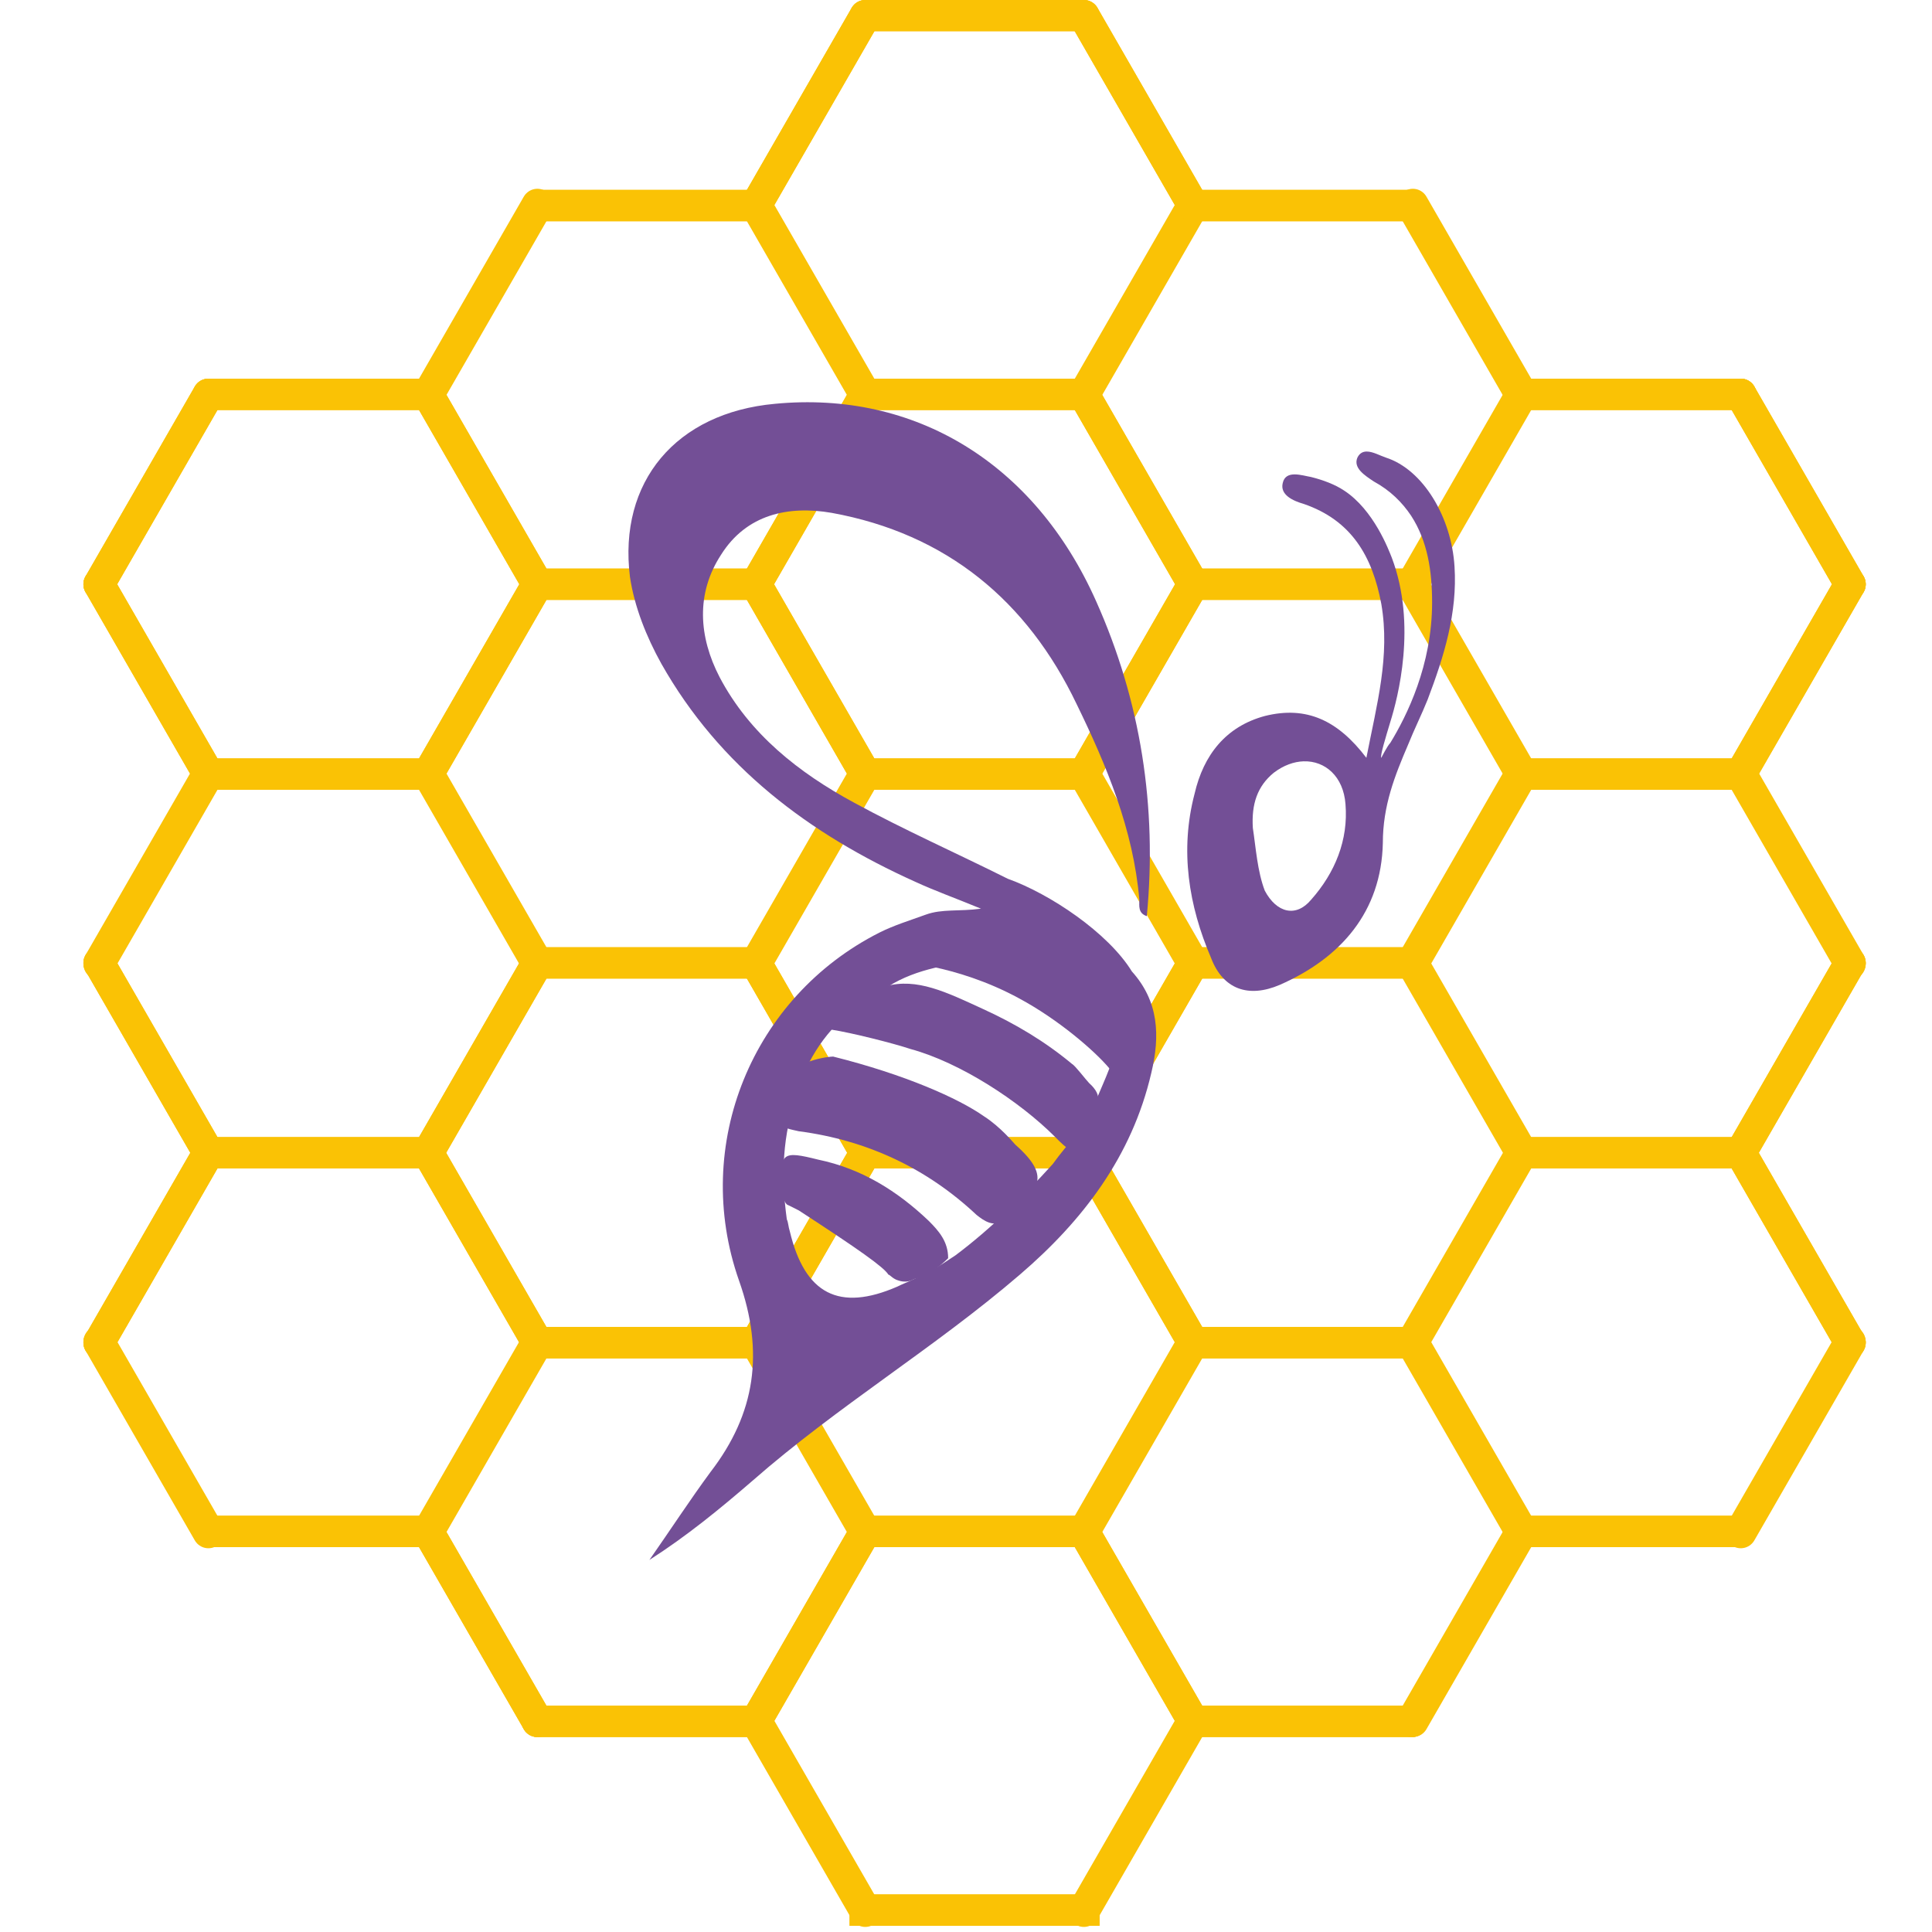 <?xml version="1.0" encoding="UTF-8" standalone="no"?>
<svg
   id="a"
   viewBox="0 0 175 175"
   version="1.1"
   sodipodi:docname="icon.svg"
   inkscape:export-xdpi="1200"
   inkscape:export-ydpi="1200"
   inkscape:version="1.1.2 (0a00cf5339, 2022-02-04)"
   width="175"
   height="175"
   xmlns:inkscape="http://www.inkscape.org/namespaces/inkscape"
   xmlns:sodipodi="http://sodipodi.sourceforge.net/DTD/sodipodi-0.dtd"
   xmlns="http://www.w3.org/2000/svg"
   xmlns:svg="http://www.w3.org/2000/svg">
  <sodipodi:namedview
     id="namedview1163"
     pagecolor="#ffffff"
     bordercolor="#666666"
     borderopacity="1.0"
     inkscape:pageshadow="2"
     inkscape:pageopacity="0.0"
     inkscape:pagecheckerboard="0"
     showgrid="false"
     inkscape:zoom="2.1523175"
     inkscape:cx="62.026164"
     inkscape:cy="98.963093"
     inkscape:window-width="1920"
     inkscape:window-height="1015"
     inkscape:window-x="0"
     inkscape:window-y="0"
     inkscape:window-maximized="1"
     inkscape:current-layer="a"
     fit-margin-top="0"
     fit-margin-left="0"
     fit-margin-right="0"
     fit-margin-bottom="0"
     showguides="true"
     inkscape:guide-bbox="true"
     height="175px"
     lock-margins="false"
     width="161.44px">
    <sodipodi:guide
       position="1.42,87.22"
       orientation="0,-1"
       id="guide1419" />
    <sodipodi:guide
       position="87.961,87.68"
       orientation="1,0"
       id="guide1427" />
    <sodipodi:guide
       position="175.281,175"
       orientation="0.707,-0.707"
       id="guide1947" />
    <sodipodi:guide
       position="87.961,87.68"
       orientation="-0.707,-0.707"
       id="guide2117" />
  </sodipodi:namedview>
  <defs
     id="defs826">
    <style
       id="style824">.f{fill:#fff;}.g{stroke-linecap:round;}.g,.h{fill:none;stroke:#f5d000;stroke-linejoin:round;stroke-width:2.84px;}.i{fill:#f5d003;}.j{fill:#f5d000;}.h{stroke-linecap:square;}.k{fill:#1d1d1b;}</style>
  </defs>
  <g
     id="g846"
     transform="translate(-235.665,-16.23)" />
  <g
     id="g1160"
     transform="translate(-100.324,-16.23)"
     style="stroke:#fac205;stroke-opacity:1">
    <path
       class="g"
       d="m 178.7,17.65 h 19.8"
       id="path868"
       style="stroke:#fac205;stroke-opacity:1" />
    <g
       id="g1158"
       style="stroke:#fac205;stroke-opacity:1">
      <path
         class="g"
         d="M 139.1,120.65 H 119.3"
         id="path870"
         style="stroke:#fac205;stroke-opacity:1" />
      <path
         class="g"
         d="m 139.1,120.65 9.9,17.2"
         id="path872"
         style="stroke:#fac205;stroke-opacity:1" />
      <path
         class="g"
         d="m 139.1,120.65 9.9,-17.2"
         id="path874"
         style="stroke:#fac205;stroke-opacity:1" />
      <path
         class="g"
         d="M 119.2,120.65 H 139"
         id="path876"
         style="stroke:#fac205;stroke-opacity:1" />
      <path
         class="g"
         d="m 119.2,120.65 -9.9,17.2"
         id="path878"
         style="stroke:#fac205;stroke-opacity:1" />
      <path
         class="g"
         d="m 119.2,120.65 -9.9,-17.2"
         id="path880"
         style="stroke:#fac205;stroke-opacity:1" />
      <path
         class="g"
         d="m 109.3,137.85 9.9,-17.2"
         id="path882"
         style="stroke:#fac205;stroke-opacity:1" />
      <path
         class="g"
         d="m 109.3,137.85 9.9,17.2"
         id="path884"
         style="stroke:#fac205;stroke-opacity:1" />
      <path
         class="g"
         d="m 119.2,154.95 -9.9,-17.2"
         id="path886"
         style="stroke:#fac205;stroke-opacity:1" />
      <path
         class="g"
         d="M 119.2,154.95 H 139"
         id="path888"
         style="stroke:#fac205;stroke-opacity:1" />
      <path
         class="g"
         d="M 139.1,154.95 H 119.3"
         id="path890"
         style="stroke:#fac205;stroke-opacity:1" />
      <path
         class="g"
         d="m 139.1,154.95 9.9,-17.2"
         id="path892"
         style="stroke:#fac205;stroke-opacity:1" />
      <path
         class="g"
         d="m 139.1,154.95 9.9,17.2"
         id="path894"
         style="stroke:#fac205;stroke-opacity:1" />
      <path
         class="g"
         d="m 149,137.85 -9.9,-17.2"
         id="path896"
         style="stroke:#fac205;stroke-opacity:1" />
      <path
         class="g"
         d="m 149,137.85 -9.9,17.2"
         id="path898"
         style="stroke:#fac205;stroke-opacity:1" />
      <path
         class="g"
         d="m 149,137.85 h 19.8"
         id="path900"
         style="stroke:#fac205;stroke-opacity:1" />
      <path
         class="g"
         d="M 139.1,86.35 H 119.3"
         id="path902"
         style="stroke:#fac205;stroke-opacity:1" />
      <path
         class="g"
         d="m 139.1,86.35 9.9,17.2"
         id="path904"
         style="stroke:#fac205;stroke-opacity:1" />
      <path
         class="g"
         d="M 139.1,86.35 149,69.15"
         id="path906"
         style="stroke:#fac205;stroke-opacity:1" />
      <path
         class="g"
         d="M 119.2,86.35 H 139"
         id="path908"
         style="stroke:#fac205;stroke-opacity:1" />
      <path
         class="g"
         d="m 119.2,86.35 -9.9,17.2"
         id="path910"
         style="stroke:#fac205;stroke-opacity:1" />
      <path
         class="g"
         d="m 119.2,86.35 -9.9,-17.2"
         id="path912"
         style="stroke:#fac205;stroke-opacity:1" />
      <path
         class="g"
         d="m 109.3,103.45 9.9,17.2"
         id="path914"
         style="stroke:#fac205;stroke-opacity:1" />
      <path
         class="g"
         d="m 109.3,103.45 9.9,-17.2"
         id="path916"
         style="stroke:#fac205;stroke-opacity:1" />
      <path
         class="g"
         d="m 149,103.45 -9.9,17.2"
         id="path918"
         style="stroke:#fac205;stroke-opacity:1" />
      <path
         class="g"
         d="m 149,103.45 -9.9,-17.2"
         id="path920"
         style="stroke:#fac205;stroke-opacity:1" />
      <path
         class="g"
         d="m 149,103.45 h 19.8"
         id="path922"
         style="stroke:#fac205;stroke-opacity:1" />
      <path
         class="g"
         d="M 139.1,51.95 H 119.3"
         id="path924"
         style="stroke:#fac205;stroke-opacity:1" />
      <path
         class="g"
         d="m 139.1,51.95 9.9,17.2"
         id="path926"
         style="stroke:#fac205;stroke-opacity:1" />
      <path
         class="g"
         d="M 139.1,51.95 149,34.75"
         id="path928"
         style="stroke:#fac205;stroke-opacity:1" />
      <path
         class="g"
         d="M 119.2,51.95 H 139"
         id="path930"
         style="stroke:#fac205;stroke-opacity:1" />
      <path
         class="g"
         d="m 119.2,51.95 -9.9,17.2"
         id="path932"
         style="stroke:#fac205;stroke-opacity:1" />
      <path
         class="g"
         d="m 109.3,69.15 9.9,17.2"
         id="path934"
         style="stroke:#fac205;stroke-opacity:1" />
      <path
         class="g"
         d="m 109.3,69.15 9.9,-17.2"
         id="path936"
         style="stroke:#fac205;stroke-opacity:1" />
      <path
         class="g"
         d="m 149,69.15 -9.9,17.2"
         id="path938"
         style="stroke:#fac205;stroke-opacity:1" />
      <path
         class="g"
         d="m 149,69.15 -9.9,-17.2"
         id="path940"
         style="stroke:#fac205;stroke-opacity:1" />
      <path
         class="g"
         d="m 149,69.15 h 19.8"
         id="path942"
         style="stroke:#fac205;stroke-opacity:1" />
      <path
         class="g"
         d="M 168.8,137.85 H 149"
         id="path944"
         style="stroke:#fac205;stroke-opacity:1" />
      <path
         class="g"
         d="m 168.8,137.85 9.9,17.2"
         id="path946"
         style="stroke:#fac205;stroke-opacity:1" />
      <path
         class="g"
         d="m 168.8,137.85 9.9,-17.2"
         id="path948"
         style="stroke:#fac205;stroke-opacity:1" />
      <path
         class="g"
         d="m 149,172.15 -9.9,-17.2"
         id="path950"
         style="stroke:#fac205;stroke-opacity:1" />
      <path
         class="g"
         d="m 149,172.15 h 19.8"
         id="path952"
         style="stroke:#fac205;stroke-opacity:1" />
      <path
         class="g"
         d="M 168.8,172.15 H 149"
         id="path954"
         style="stroke:#fac205;stroke-opacity:1" />
      <path
         class="g"
         d="m 168.8,172.15 9.9,-17.2"
         id="path956"
         style="stroke:#fac205;stroke-opacity:1" />
      <path
         class="g"
         d="m 168.8,172.15 9.9,17.2"
         id="path958"
         style="stroke:#fac205;stroke-opacity:1" />
      <path
         class="g"
         d="m 178.7,154.95 -9.9,-17.2"
         id="path960"
         style="stroke:#fac205;stroke-opacity:1" />
      <path
         class="g"
         d="m 178.7,154.95 -9.9,17.2"
         id="path962"
         style="stroke:#fac205;stroke-opacity:1" />
      <path
         class="g"
         d="m 178.7,154.95 h 19.8"
         id="path964"
         style="stroke:#fac205;stroke-opacity:1" />
      <path
         class="g"
         d="M 168.8,103.45 H 149"
         id="path966"
         style="stroke:#fac205;stroke-opacity:1" />
      <path
         class="g"
         d="m 168.8,103.45 9.9,17.2"
         id="path968"
         style="stroke:#fac205;stroke-opacity:1" />
      <path
         class="g"
         d="m 168.8,103.45 9.9,-17.2"
         id="path970"
         style="stroke:#fac205;stroke-opacity:1" />
      <path
         class="g"
         d="m 178.7,120.65 -9.9,17.2"
         id="path972"
         style="stroke:#fac205;stroke-opacity:1" />
      <path
         class="g"
         d="m 178.7,120.65 -9.9,-17.2"
         id="path974"
         style="stroke:#fac205;stroke-opacity:1" />
      <path
         class="g"
         d="m 178.7,120.65 h 19.8"
         id="path976"
         style="stroke:#fac205;stroke-opacity:1" />
      <path
         class="g"
         d="M 168.8,69.15 H 149"
         id="path978"
         style="stroke:#fac205;stroke-opacity:1" />
      <path
         class="g"
         d="m 168.8,69.15 9.9,17.2"
         id="path980"
         style="stroke:#fac205;stroke-opacity:1" />
      <path
         class="g"
         d="m 168.8,69.15 9.9,-17.2"
         id="path982"
         style="stroke:#fac205;stroke-opacity:1" />
      <path
         class="g"
         d="m 178.7,86.35 -9.9,17.2"
         id="path984"
         style="stroke:#fac205;stroke-opacity:1" />
      <path
         class="g"
         d="m 178.7,86.35 -9.9,-17.2"
         id="path986"
         style="stroke:#fac205;stroke-opacity:1" />
      <path
         class="g"
         d="m 178.7,86.35 h 19.8"
         id="path988"
         style="stroke:#fac205;stroke-opacity:1" />
      <path
         class="g"
         d="M 168.8,34.85 H 149"
         id="path990"
         style="stroke:#fac205;stroke-opacity:1" />
      <path
         class="g"
         d="m 168.8,34.85 9.9,17.2"
         id="path992"
         style="stroke:#fac205;stroke-opacity:1" />
      <path
         class="g"
         d="m 168.8,34.85 9.9,-17.2"
         id="path994"
         style="stroke:#fac205;stroke-opacity:1" />
      <path
         class="g"
         d="m 149,34.85 -9.9,17.2"
         id="path996"
         style="stroke:#fac205;stroke-opacity:1" />
      <path
         class="g"
         d="m 149,34.85 h 19.8"
         id="path998"
         style="stroke:#fac205;stroke-opacity:1" />
      <path
         class="g"
         d="m 178.7,51.95 -9.9,17.2"
         id="path1000"
         style="stroke:#fac205;stroke-opacity:1" />
      <path
         class="g"
         d="m 178.7,51.95 -9.9,-17.2"
         id="path1002"
         style="stroke:#fac205;stroke-opacity:1" />
      <path
         class="g"
         d="m 178.7,51.95 h 19.8"
         id="path1004"
         style="stroke:#fac205;stroke-opacity:1" />
      <path
         class="g"
         d="M 198.5,154.95 H 178.7"
         id="path1006"
         style="stroke:#fac205;stroke-opacity:1" />
      <path
         class="g"
         d="m 198.5,154.95 9.9,17.2"
         id="path1008"
         style="stroke:#fac205;stroke-opacity:1" />
      <path
         class="g"
         d="m 198.5,154.95 9.9,-17.2"
         id="path1010"
         style="stroke:#fac205;stroke-opacity:1" />
      <path
         class="g"
         d="m 178.7,189.25 -9.9,-17.2"
         id="path1012"
         style="stroke:#fac205;stroke-opacity:1" />
      <path
         class="h"
         d="m 178.7,189.25 h 19.8"
         id="path1014"
         style="stroke:#fac205;stroke-opacity:1" />
      <path
         class="h"
         d="M 198.5,189.25 H 178.7"
         id="path1016"
         style="stroke:#fac205;stroke-opacity:1" />
      <path
         class="g"
         d="m 198.5,189.25 9.9,-17.2"
         id="path1018"
         style="stroke:#fac205;stroke-opacity:1" />
      <path
         class="g"
         d="m 208.4,172.15 -9.9,-17.2"
         id="path1020"
         style="stroke:#fac205;stroke-opacity:1" />
      <path
         class="g"
         d="m 208.4,172.15 -9.9,17.2"
         id="path1022"
         style="stroke:#fac205;stroke-opacity:1" />
      <path
         class="g"
         d="m 208.4,172.15 h 19.8"
         id="path1024"
         style="stroke:#fac205;stroke-opacity:1" />
      <path
         class="g"
         d="M 198.5,120.65 H 178.7"
         id="path1026"
         style="stroke:#fac205;stroke-opacity:1" />
      <path
         class="g"
         d="m 198.5,120.65 9.9,17.2"
         id="path1028"
         style="stroke:#fac205;stroke-opacity:1" />
      <path
         class="g"
         d="m 198.5,120.65 9.9,-17.2"
         id="path1030"
         style="stroke:#fac205;stroke-opacity:1" />
      <path
         class="g"
         d="m 208.4,137.85 -9.9,17.2"
         id="path1032"
         style="stroke:#fac205;stroke-opacity:1" />
      <path
         class="g"
         d="m 208.4,137.85 -9.9,-17.2"
         id="path1034"
         style="stroke:#fac205;stroke-opacity:1" />
      <path
         class="g"
         d="m 208.4,137.85 h 19.8"
         id="path1036"
         style="stroke:#fac205;stroke-opacity:1" />
      <path
         class="g"
         d="M 198.5,86.35 H 178.7"
         id="path1038"
         style="stroke:#fac205;stroke-opacity:1" />
      <path
         class="g"
         d="m 198.5,86.35 9.9,17.2"
         id="path1040"
         style="stroke:#fac205;stroke-opacity:1" />
      <path
         class="g"
         d="m 198.5,86.35 9.9,-17.2"
         id="path1042"
         style="stroke:#fac205;stroke-opacity:1" />
      <path
         class="g"
         d="m 208.4,103.45 -9.9,17.2"
         id="path1044"
         style="stroke:#fac205;stroke-opacity:1" />
      <path
         class="g"
         d="m 208.4,103.45 -9.9,-17.2"
         id="path1046"
         style="stroke:#fac205;stroke-opacity:1" />
      <path
         class="g"
         d="m 208.4,103.45 h 19.8"
         id="path1048"
         style="stroke:#fac205;stroke-opacity:1" />
      <path
         class="g"
         d="M 198.5,51.95 H 178.7"
         id="path1050"
         style="stroke:#fac205;stroke-opacity:1" />
      <path
         class="g"
         d="m 198.5,51.95 9.9,17.2"
         id="path1052"
         style="stroke:#fac205;stroke-opacity:1" />
      <path
         class="g"
         d="m 198.5,51.95 9.9,-17.2"
         id="path1054"
         style="stroke:#fac205;stroke-opacity:1" />
      <path
         class="g"
         d="m 208.4,69.15 -9.9,17.2"
         id="path1056"
         style="stroke:#fac205;stroke-opacity:1" />
      <path
         class="g"
         d="m 208.4,69.15 -9.9,-17.2"
         id="path1058"
         style="stroke:#fac205;stroke-opacity:1" />
      <path
         class="g"
         d="m 208.4,69.15 h 19.8"
         id="path1060"
         style="stroke:#fac205;stroke-opacity:1" />
      <path
         class="g"
         d="m 198.5,17.65 9.9,17.2"
         id="path1062"
         style="stroke:#fac205;stroke-opacity:1" />
      <path
         class="g"
         d="m 178.7,17.65 -9.9,17.2"
         id="path1064"
         style="stroke:#fac205;stroke-opacity:1" />
      <path
         class="g"
         d="m 208.4,34.85 -9.9,17.2"
         id="path1066"
         style="stroke:#fac205;stroke-opacity:1" />
      <path
         class="g"
         d="m 208.4,34.85 -9.9,-17.2"
         id="path1068"
         style="stroke:#fac205;stroke-opacity:1" />
      <path
         class="g"
         d="m 208.4,34.85 h 19.8"
         id="path1070"
         style="stroke:#fac205;stroke-opacity:1" />
      <path
         class="g"
         d="M 228.2,137.85 H 208.4"
         id="path1072"
         style="stroke:#fac205;stroke-opacity:1" />
      <path
         class="g"
         d="m 228.2,137.85 9.9,17.2"
         id="path1074"
         style="stroke:#fac205;stroke-opacity:1" />
      <path
         class="g"
         d="m 228.2,137.85 9.9,-17.2"
         id="path1076"
         style="stroke:#fac205;stroke-opacity:1" />
      <path
         class="g"
         d="M 228.2,172.15 H 208.4"
         id="path1078"
         style="stroke:#fac205;stroke-opacity:1" />
      <path
         class="g"
         d="m 228.2,172.15 9.9,-17.2"
         id="path1080"
         style="stroke:#fac205;stroke-opacity:1" />
      <path
         class="g"
         d="m 238.2,154.95 -9.9,-17.2"
         id="path1082"
         style="stroke:#fac205;stroke-opacity:1" />
      <path
         class="g"
         d="m 238.2,154.95 -9.9,17.2"
         id="path1084"
         style="stroke:#fac205;stroke-opacity:1" />
      <path
         class="g"
         d="M 238.2,154.95 H 258"
         id="path1086"
         style="stroke:#fac205;stroke-opacity:1" />
      <path
         class="g"
         d="M 228.2,103.45 H 208.4"
         id="path1088"
         style="stroke:#fac205;stroke-opacity:1" />
      <path
         class="g"
         d="m 228.2,103.45 9.9,17.2"
         id="path1090"
         style="stroke:#fac205;stroke-opacity:1" />
      <path
         class="g"
         d="m 228.2,103.45 9.9,-17.2"
         id="path1092"
         style="stroke:#fac205;stroke-opacity:1" />
      <path
         class="g"
         d="m 238.2,120.65 -9.9,17.2"
         id="path1094"
         style="stroke:#fac205;stroke-opacity:1" />
      <path
         class="g"
         d="m 238.2,120.65 -9.9,-17.2"
         id="path1096"
         style="stroke:#fac205;stroke-opacity:1" />
      <path
         class="g"
         d="M 238.2,120.65 H 258"
         id="path1098"
         style="stroke:#fac205;stroke-opacity:1" />
      <path
         class="g"
         d="M 228.2,69.15 H 208.4"
         id="path1100"
         style="stroke:#fac205;stroke-opacity:1" />
      <path
         class="g"
         d="m 228.2,69.15 9.9,17.2"
         id="path1102"
         style="stroke:#fac205;stroke-opacity:1" />
      <path
         class="g"
         d="m 228.2,69.15 9.9,-17.2"
         id="path1104"
         style="stroke:#fac205;stroke-opacity:1" />
      <path
         class="g"
         d="m 238.2,86.35 -9.9,17.2"
         id="path1106"
         style="stroke:#fac205;stroke-opacity:1" />
      <path
         class="g"
         d="m 238.2,86.35 -9.9,-17.2"
         id="path1108"
         style="stroke:#fac205;stroke-opacity:1" />
      <path
         class="g"
         d="M 238.2,86.35 H 258"
         id="path1110"
         style="stroke:#fac205;stroke-opacity:1" />
      <path
         class="g"
         d="M 228.2,34.85 H 208.4"
         id="path1112"
         style="stroke:#fac205;stroke-opacity:1" />
      <path
         class="g"
         d="m 228.2,34.85 9.9,17.2"
         id="path1114"
         style="stroke:#fac205;stroke-opacity:1" />
      <path
         class="g"
         d="m 238.2,51.95 -9.9,17.2"
         id="path1116"
         style="stroke:#fac205;stroke-opacity:1" />
      <path
         class="g"
         d="m 238.2,51.95 -9.9,-17.2"
         id="path1118"
         style="stroke:#fac205;stroke-opacity:1" />
      <path
         class="g"
         d="M 238.2,51.95 H 258"
         id="path1120"
         style="stroke:#fac205;stroke-opacity:1" />
      <path
         class="g"
         d="M 258,120.65 H 238.2"
         id="path1122"
         style="stroke:#fac205;stroke-opacity:1" />
      <path
         class="g"
         d="m 258,120.65 9.9,17.2"
         id="path1124"
         style="stroke:#fac205;stroke-opacity:1" />
      <path
         class="g"
         d="m 258,120.65 9.9,-17.2"
         id="path1126"
         style="stroke:#fac205;stroke-opacity:1" />
      <path
         class="g"
         d="M 258,154.95 H 238.2"
         id="path1128"
         style="stroke:#fac205;stroke-opacity:1" />
      <path
         class="g"
         d="m 258,154.95 9.9,-17.2"
         id="path1130"
         style="stroke:#fac205;stroke-opacity:1" />
      <path
         class="g"
         d="M 267.9,137.85 258,120.65"
         id="path1132"
         style="stroke:#fac205;stroke-opacity:1" />
      <path
         class="g"
         d="m 267.9,137.85 -9.9,17.2"
         id="path1134"
         style="stroke:#fac205;stroke-opacity:1" />
      <path
         class="g"
         d="M 258,86.35 H 238.2"
         id="path1136"
         style="stroke:#fac205;stroke-opacity:1" />
      <path
         class="g"
         d="m 258,86.35 9.9,17.2"
         id="path1138"
         style="stroke:#fac205;stroke-opacity:1" />
      <path
         class="g"
         d="m 258,86.35 9.9,-17.2"
         id="path1140"
         style="stroke:#fac205;stroke-opacity:1" />
      <path
         class="g"
         d="m 267.9,103.45 -9.9,17.2"
         id="path1142"
         style="stroke:#fac205;stroke-opacity:1" />
      <path
         class="g"
         d="M 267.9,103.45 258,86.25"
         id="path1144"
         style="stroke:#fac205;stroke-opacity:1" />
      <g
         id="b"
         style="stroke:#fac205;stroke-opacity:1">
        <path
           class="g"
           d="M 258,51.95 H 238.2"
           id="path1146"
           style="stroke:#fac205;stroke-opacity:1" />
      </g>
      <g
         id="c"
         style="stroke:#fac205;stroke-opacity:1">
        <path
           class="g"
           d="m 258,51.95 9.9,17.2"
           id="path1149"
           style="stroke:#fac205;stroke-opacity:1" />
      </g>
      <g
         id="d"
         style="stroke:#fac205;stroke-opacity:1">
        <path
           class="g"
           d="M 267.9,69.15 258,86.35"
           id="path1152"
           style="stroke:#fac205;stroke-opacity:1" />
      </g>
      <g
         id="e"
         style="stroke:#fac205;stroke-opacity:1">
        <path
           class="g"
           d="M 267.9,69.15 258,51.95"
           id="path1155"
           style="stroke:#fac205;stroke-opacity:1" />
      </g>
    </g>
  </g>
  <g
     inkscape:groupmode="layer"
     id="layer1"
     inkscape:label="Layer 1"
     transform="translate(-235.665,-16.23)">
    <g
       id="g866"
       transform="matrix(1.353,0,0,1.353,-241.571,-34.935)"
       style="fill:#734f96;fill-opacity:1">
      <path
         d="m 418.3,101.75 c 2.9,-0.7 5.7,0.1 8.6,0.3 0.2,0.3 0.4,0.5 0.5,0.8 -0.1,0.2 -0.2,0.3 -0.4,0.3 -1.3,0.1 -2.6,-0.5 -3.9,-0.5 -0.8,0 -1.7,-0.2 -2.4,0.4 -1.2,0.2 -1.6,-1 -2.4,-1.3 z"
         id="path848"
         style="fill:#734f96;fill-opacity:1" />
      <path
         d="m 428.215,103.179 c -0.6,1.5 0.214,3.357 -0.586,4.857 C 426.513,111.011 427.1,107.75 426.9,107.65 c -0.2,-1.5 -0.1,-3.1 0,-4.6 0,-0.1 0.1,-0.1 0.1,-0.2 0.4,0 0.915,-0.371 1.215,0.329 z"
         id="path850"
         sodipodi:nodetypes="cccccc"
         style="fill:#734f96;fill-opacity:1" />
      <path
         class="j"
         d="m 408.5,108.55 c 4.8,1.2 8.4,2.8 10.1,4 1.1,0.7 2,1.8 2.1,1.9 2.6,2.3 1.4,3.1 -0.7,5 -0.7,0.6 -1.4,0.1 -1.9,-0.3 -3.3,-3.1 -7.3,-5 -11.9,-5.6 -0.4,-0.1 -1.2,-0.2 -1.6,-0.7 -0.6,-0.8 0,-2 0,-2.2 1.1,-1.9 3.7,-2.1 3.9,-2.1 z"
         id="path852"
         style="fill:#734f96;fill-opacity:1" />
      <path
         class="j"
         d="m 425.634,110.321 c 1,0.9 0.666,1.529 -0.134,2.629 -0.2,0.3 0.751,1.471 0.451,1.671 -1.2,0.8 -1.9,0 -2.6,-0.7 -2.4,-2.4 -6.351,-4.971 -9.651,-5.871 -1.2,-0.4 -4,-1.1 -5.3,-1.3 -0.7,-0.1 0.2,0 0.7,-1 l 2.1,-1.5 c 0.3,-0.2 0.5,-0.3 0.8,-0.4 2.1,-0.6 4.1,0.4 6.5,1.5 2.2,1 4.2,2.2 6,3.7 0.2,0.1 0.934,1.071 1.134,1.271 z"
         id="path854"
         sodipodi:nodetypes="ccsscccccccc"
         style="fill:#734f96;fill-opacity:1" />
      <path
         class="j"
         d="m 406.2,118.85 v 0 l -0.8,-0.4 c -0.2,-0.2 -0.3,-0.6 -0.3,-1 -0.2,-2.5 0,-2.6 2.4,-2 2.9,0.6 5.3,2.1 7.4,4.1 0.7,0.7 1.3,1.4 1.3,2.5 -0.6,0.6 -1.4,1.2 -2.3,1.4 -0.3,0.2 -0.7,0.2 -1,0.1 -0.4,-0.1 -0.6,-0.4 -0.7,-0.4 -0.3,-0.5 -2,-1.7 -6,-4.3 z"
         id="path856"
         style="fill:#734f96;fill-opacity:1" />
      <path
         class="j"
         d="m 427.014,109.365 c -1,-1.2 -3.444,-3.3 -6.044,-4.7 -2.2,-1.2 -4.3,-1.8 -5.7,-2.1 v -0.1 c 0.1,-0.5 2.7,-0.5 3.5,-0.5 1.7,0 4.729,0.286 8.229,1.186 0.3,0.9 0.7,2.3 0.4,4.1 -0.1,0.8 -0.186,1.615 -0.386,2.115 z"
         id="path858"
         sodipodi:nodetypes="ccccsccc"
         style="fill:#734f96;fill-opacity:1" />
      <path
         d="m 428.5,102.85 c 1.8,2 1.9,4.3 1.3,6.8 -1.3,5.6 -4.6,9.9 -8.8,13.5 -5.7,4.9 -12.2,8.8 -17.9,13.8 -2.2,1.9 -4.4,3.7 -6.9,5.3 1.4,-2 2.7,-4 4.1,-5.9 3,-3.9 3.6,-8 1.9,-12.8 -3.2,-9.1 0.9,-19 9.4,-23.3 1,-0.5 2,-0.8 3.1,-1.2 1.1,-0.4 2.2,-0.2 3.7,-0.4 -1.7,-0.7 -3.1,-1.2 -4.4,-1.8 -7.1,-3.2 -13.1,-7.7 -17,-14.6 -1,-1.8 -1.8,-3.8 -2.1,-5.8 -0.8,-6.4 3.1,-11 9.7,-11.6 9.4,-0.9 17.4,4 21.5,13.2 3,6.7 4.1,13.8 3.4,21.1 -0.6,-0.2 -0.5,-0.7 -0.5,-1.1 -0.4,-4.7 -2.2,-9 -4.2,-13.1 -3.3,-6.9 -8.7,-11.4 -16.4,-12.8 -2.9,-0.5 -5.7,0.1 -7.4,2.8 -1.7,2.6 -1.5,5.5 -0.1,8.2 2,3.8 5.3,6.4 9,8.4 3.3,1.8 6.9,3.4 10.3,5.1 2.8,1 6.7,3.6 8.3,6.2 -1.2,0.7 -1.084,0.763 -5.3,-0.8 -1.5,-0.2 -3.1,-0.3 -4.6,0 -2.2,0.3 -4.5,0.6 -6.4,1.8 -0.9,0.7 -1.9,1.3 -2.9,2 -0.3,0.3 -0.6,0.5 -0.9,0.9 -0.8,0.9 -1.4,1.9 -1.9,3 -0.2,0.4 -0.3,0.9 -0.4,1.3 -1,2.7 -1.1,5.5 -0.7,8.4 0.1,0.2 0.1,0.5 0.2,0.8 1,4.2 3.3,5.4 7.2,3.7 0.4,-0.2 0.7,-0.3 1.1,-0.5 1,-0.4 1.9,-1 2.8,-1.6 2.4,-1.8 4.5,-3.9 6.5,-6.1 0.5,-0.7 1.1,-1.4 1.6,-2 0.5,-0.8 1,-1.6 1.4,-2.5 0.5,-1.2 1.1,-2.4 1.3,-3.8 0.2,-0.9 0.1,-1.9 0.2,-2.8 -2.958,-3.294 -0.2,-1.6 0.8,-1.8 z"
         id="path860"
         style="fill:#734f96;fill-opacity:1"
         sodipodi:nodetypes="ccccccccsccccccccccccccccccccccccccccccccc" />
      <path
         id="path862"
         style="fill:#734f96;fill-opacity:1"
         d="m 444.219,68.045 c -0.248,0.001 -0.469,0.104 -0.619,0.404 -0.3,0.7 0.5,1.202 1.1,1.602 1.1,0.6 1.9,1.399 2.5,2.299 1.1,1.7 1.4,3.701 1.4,5.801 0,4.2 -1.699,7.6 -2.799,9.4 -0.2,0.2 -0.602,1 -0.602,1 -0.1,-0.1 0.302,-1.4 0.602,-2.4 0.5,-1.6 1.8,-6.5 0.1,-11 -0.2,-0.5 -1.201,-3.2 -3.201,-4.5 -0.6,-0.4 -1.399,-0.7 -2.199,-0.9 -0.6,-0.1 -1.7,-0.5 -1.9,0.4 -0.2,0.8 0.7,1.2 1.4,1.4 3.2,1.1 4.599,3.499 5.199,6.699 0.6,3.5 -0.3,6.701 -1,10.301 -1.9,-2.5 -3.999,-3.501 -6.799,-2.801 -2.6,0.7 -4.101,2.599 -4.701,5.199 -1,3.8 -0.398,7.5 1.102,11 0.8,2.1 2.5,2.701 4.6,1.801 4.1,-1.8 6.8,-4.9 6.9,-9.5 0,-2.5 0.799,-4.5 1.699,-6.6 0.4,-1 0.901,-2 1.301,-3 1.1,-2.9 1.999,-5.8 1.799,-8.9 -0.2,-3.3 -2.1,-6.501 -4.6,-7.301 -0.375,-0.125 -0.867,-0.406 -1.281,-0.404 z m -4.215,20.74 c 1.434,-0.043 2.659,1.009 2.797,2.865 0.2,2.4 -0.701,4.6 -2.301,6.4 -1,1.2 -2.3,0.898 -3.1,-0.602 -0.5,-1.3 -0.601,-2.899 -0.801,-4.199 -0.1,-1.6 0.3,-2.799 1.4,-3.699 0.656,-0.5 1.352,-0.746 2.004,-0.766 z" />
    </g>
  </g>
</svg>
